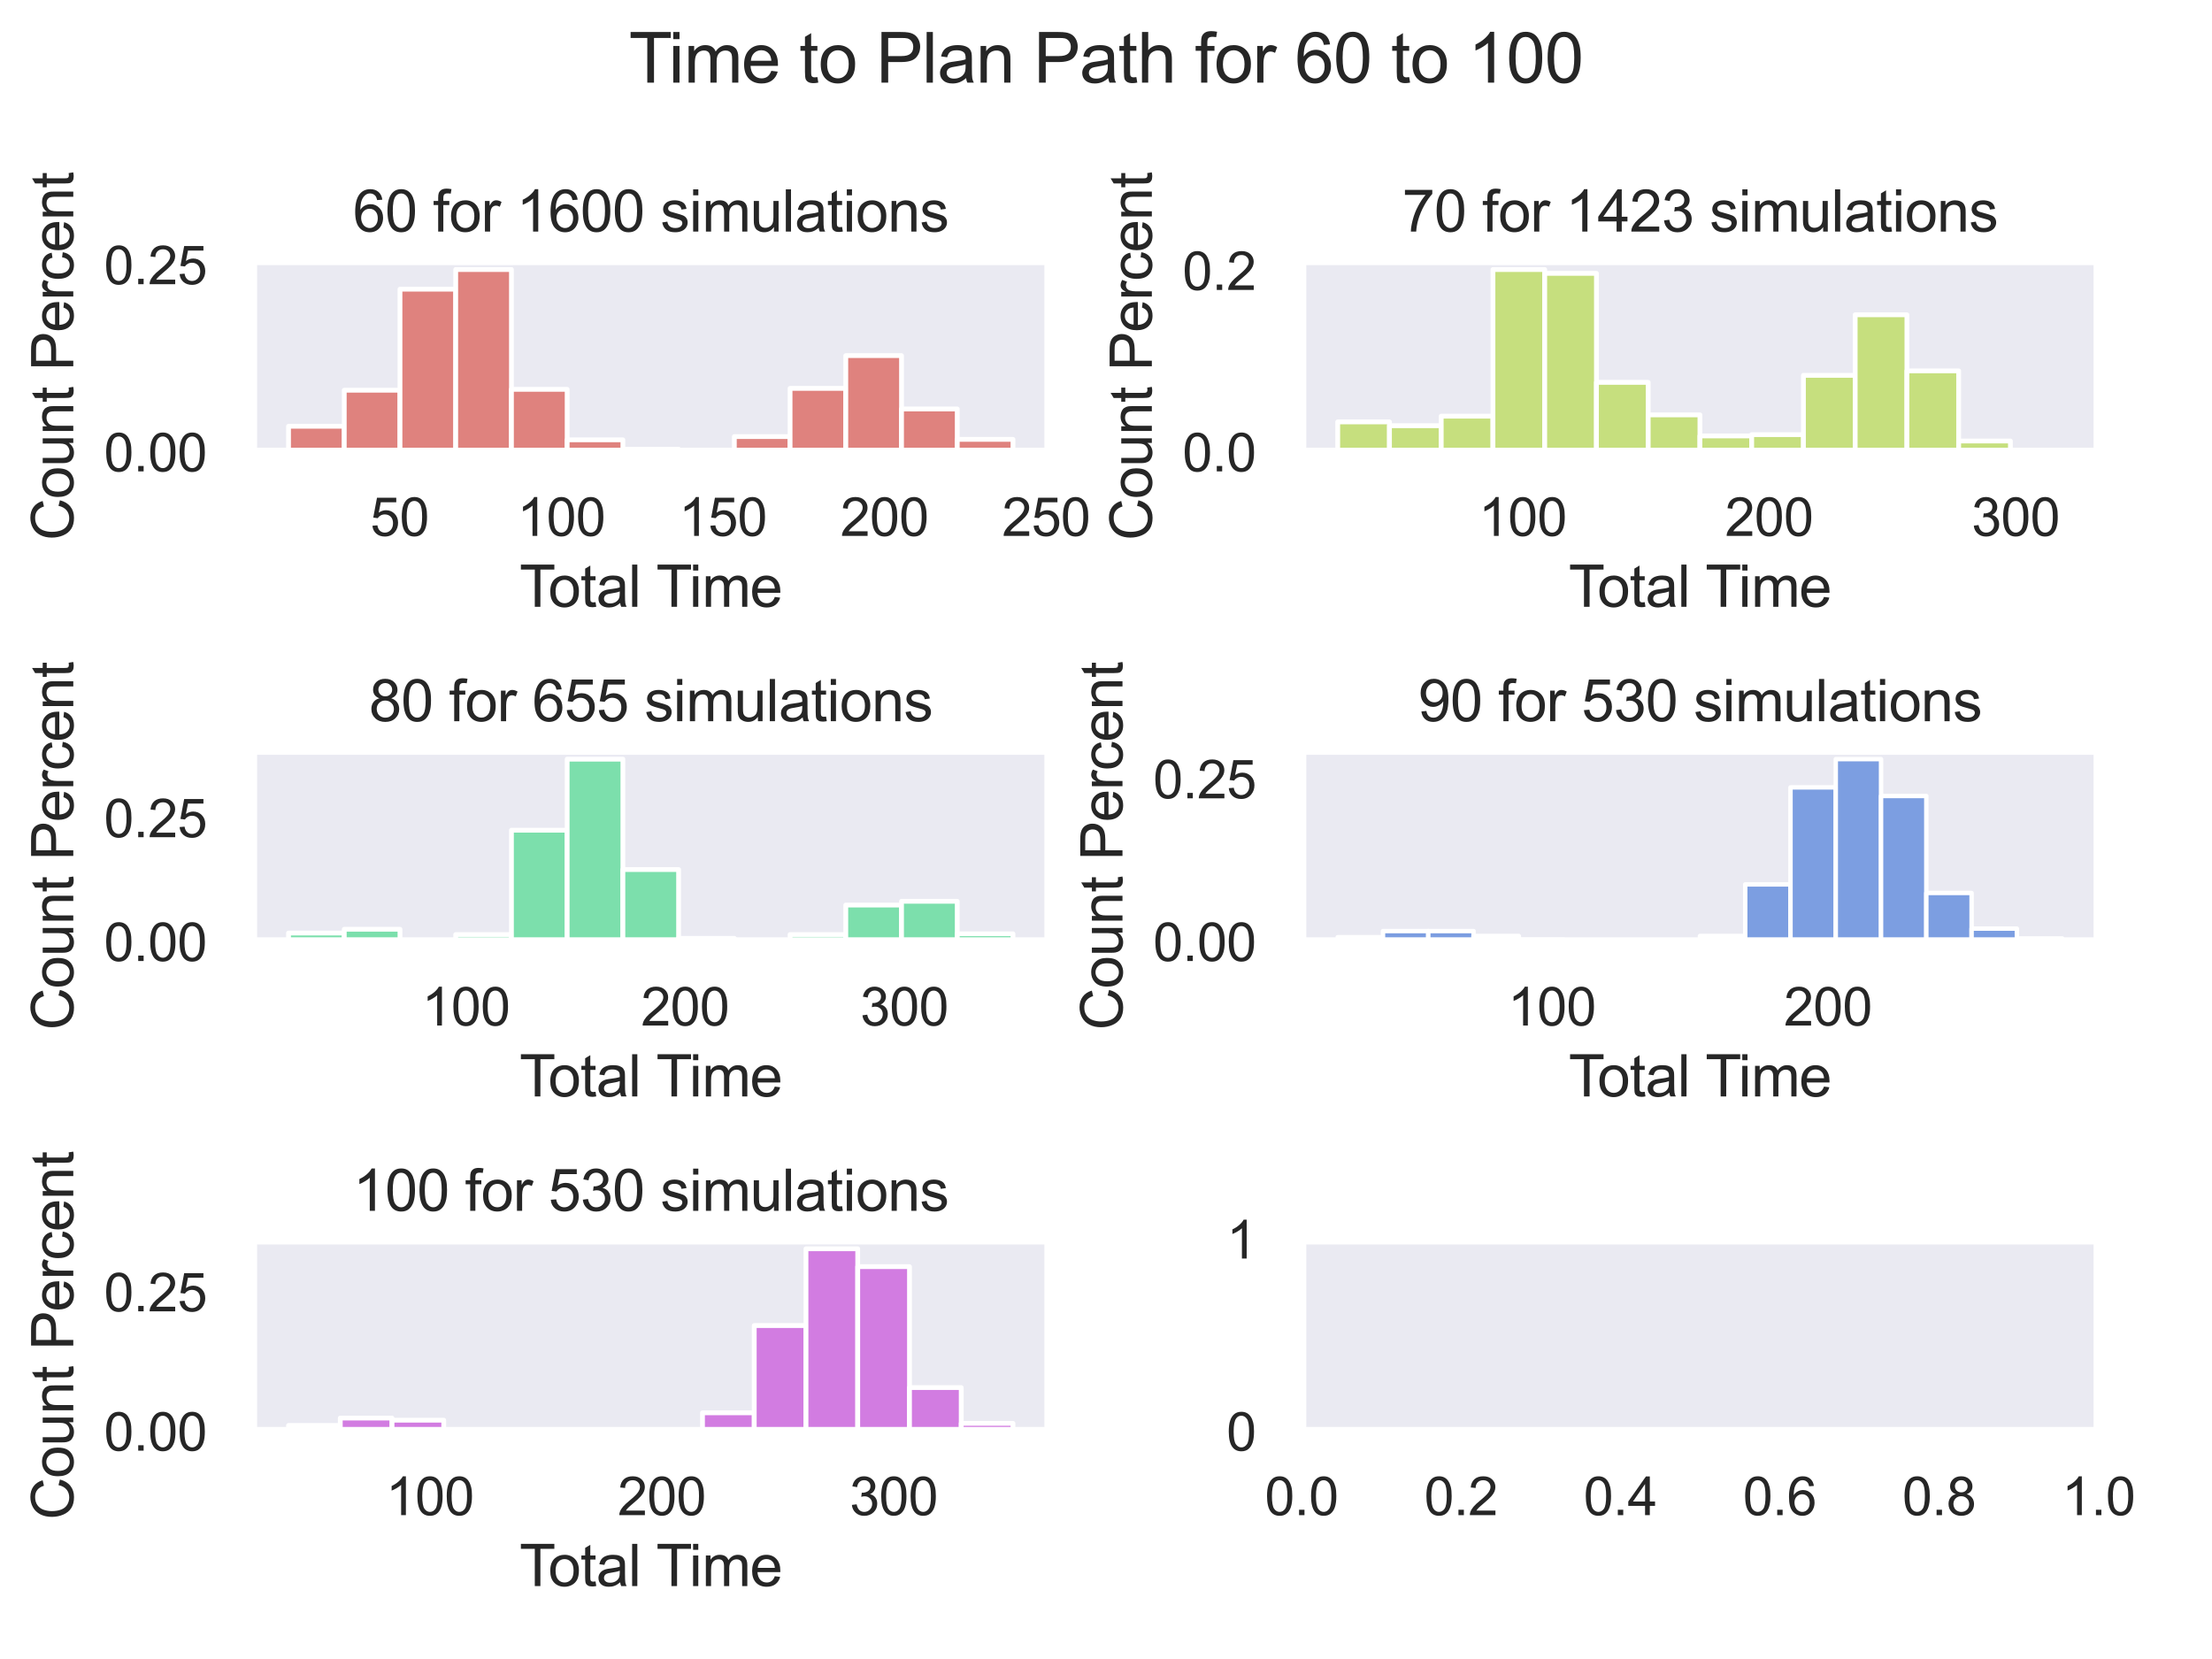 <?xml version="1.0" encoding="utf-8" standalone="no"?>
<!DOCTYPE svg PUBLIC "-//W3C//DTD SVG 1.1//EN"
  "http://www.w3.org/Graphics/SVG/1.1/DTD/svg11.dtd">
<svg xmlns:xlink="http://www.w3.org/1999/xlink" width="460.8pt" height="345.6pt" viewBox="0 0 460.8 345.6" xmlns="http://www.w3.org/2000/svg" version="1.1">
 <defs>
  <style type="text/css">*{stroke-linejoin: round; stroke-linecap: butt}</style>
 </defs>
 <g id="figure_1">
  <g id="patch_1">
   <path d="M 0 345.6 
L 460.8 345.6 
L 460.8 0 
L 0 0 
z
" style="fill: #ffffff"/>
  </g>
  <g id="axes_1">
   <g id="patch_2">
    <path d="M 52.56 94.26 
L 218.565 94.26 
L 218.565 54.24 
L 52.56 54.24 
z
" style="fill: #eaeaf2"/>
   </g>
   <g id="matplotlib.axis_1">
    <g id="xtick_1">
     <g id="text_1">
      <!-- 50 -->
      <g style="fill: #262626" transform="translate(77.113 111.634)scale(0.11 -0.11)">
       <defs>
        <path id="ArialMT-35" d="M 266 1200 
L 856 1250 
Q 922 819 1161 601 
Q 1400 384 1738 384 
Q 2144 384 2425 690 
Q 2706 997 2706 1503 
Q 2706 1984 2436 2262 
Q 2166 2541 1728 2541 
Q 1456 2541 1237 2417 
Q 1019 2294 894 2097 
L 366 2166 
L 809 4519 
L 3088 4519 
L 3088 3981 
L 1259 3981 
L 1013 2750 
Q 1425 3038 1878 3038 
Q 2478 3038 2890 2622 
Q 3303 2206 3303 1553 
Q 3303 931 2941 478 
Q 2500 -78 1738 -78 
Q 1113 -78 717 272 
Q 322 622 266 1200 
z
" transform="scale(0.016)"/>
        <path id="ArialMT-30" d="M 266 2259 
Q 266 3072 433 3567 
Q 600 4063 929 4331 
Q 1259 4600 1759 4600 
Q 2128 4600 2406 4451 
Q 2684 4303 2865 4023 
Q 3047 3744 3150 3342 
Q 3253 2941 3253 2259 
Q 3253 1453 3087 958 
Q 2922 463 2592 192 
Q 2263 -78 1759 -78 
Q 1097 -78 719 397 
Q 266 969 266 2259 
z
M 844 2259 
Q 844 1131 1108 757 
Q 1372 384 1759 384 
Q 2147 384 2411 759 
Q 2675 1134 2675 2259 
Q 2675 3391 2411 3762 
Q 2147 4134 1753 4134 
Q 1366 4134 1134 3806 
Q 844 3388 844 2259 
z
" transform="scale(0.016)"/>
       </defs>
       <use xlink:href="#ArialMT-35"/>
       <use xlink:href="#ArialMT-30" x="55.615"/>
      </g>
     </g>
    </g>
    <g id="xtick_2">
     <g id="text_2">
      <!-- 100 -->
      <g style="fill: #262626" transform="translate(107.725 111.634)scale(0.11 -0.11)">
       <defs>
        <path id="ArialMT-31" d="M 2384 0 
L 1822 0 
L 1822 3584 
Q 1619 3391 1289 3197 
Q 959 3003 697 2906 
L 697 3450 
Q 1169 3672 1522 3987 
Q 1875 4303 2022 4600 
L 2384 4600 
L 2384 0 
z
" transform="scale(0.016)"/>
       </defs>
       <use xlink:href="#ArialMT-31"/>
       <use xlink:href="#ArialMT-30" x="55.615"/>
       <use xlink:href="#ArialMT-30" x="111.23"/>
      </g>
     </g>
    </g>
    <g id="xtick_3">
     <g id="text_3">
      <!-- 150 -->
      <g style="fill: #262626" transform="translate(141.395 111.634)scale(0.11 -0.11)">
       <use xlink:href="#ArialMT-31"/>
       <use xlink:href="#ArialMT-35" x="55.615"/>
       <use xlink:href="#ArialMT-30" x="111.23"/>
      </g>
     </g>
    </g>
    <g id="xtick_4">
     <g id="text_4">
      <!-- 200 -->
      <g style="fill: #262626" transform="translate(175.065 111.634)scale(0.11 -0.11)">
       <defs>
        <path id="ArialMT-32" d="M 3222 541 
L 3222 0 
L 194 0 
Q 188 203 259 391 
Q 375 700 629 1000 
Q 884 1300 1366 1694 
Q 2113 2306 2375 2664 
Q 2638 3022 2638 3341 
Q 2638 3675 2398 3904 
Q 2159 4134 1775 4134 
Q 1369 4134 1125 3890 
Q 881 3647 878 3216 
L 300 3275 
Q 359 3922 746 4261 
Q 1134 4600 1788 4600 
Q 2447 4600 2831 4234 
Q 3216 3869 3216 3328 
Q 3216 3053 3103 2787 
Q 2991 2522 2730 2228 
Q 2469 1934 1863 1422 
Q 1356 997 1212 845 
Q 1069 694 975 541 
L 3222 541 
z
" transform="scale(0.016)"/>
       </defs>
       <use xlink:href="#ArialMT-32"/>
       <use xlink:href="#ArialMT-30" x="55.615"/>
       <use xlink:href="#ArialMT-30" x="111.23"/>
      </g>
     </g>
    </g>
    <g id="xtick_5">
     <g id="text_5">
      <!-- 250 -->
      <g style="fill: #262626" transform="translate(208.735 111.634)scale(0.11 -0.11)">
       <use xlink:href="#ArialMT-32"/>
       <use xlink:href="#ArialMT-35" x="55.615"/>
       <use xlink:href="#ArialMT-30" x="111.23"/>
      </g>
     </g>
    </g>
    <g id="text_6">
     <!-- Total Time -->
     <g style="fill: #262626" transform="translate(108.223 126.409)scale(0.12 -0.12)">
      <defs>
       <path id="ArialMT-54" d="M 1659 0 
L 1659 4041 
L 150 4041 
L 150 4581 
L 3781 4581 
L 3781 4041 
L 2266 4041 
L 2266 0 
L 1659 0 
z
" transform="scale(0.016)"/>
       <path id="ArialMT-6f" d="M 213 1659 
Q 213 2581 725 3025 
Q 1153 3394 1769 3394 
Q 2453 3394 2887 2945 
Q 3322 2497 3322 1706 
Q 3322 1066 3130 698 
Q 2938 331 2570 128 
Q 2203 -75 1769 -75 
Q 1072 -75 642 372 
Q 213 819 213 1659 
z
M 791 1659 
Q 791 1022 1069 705 
Q 1347 388 1769 388 
Q 2188 388 2466 706 
Q 2744 1025 2744 1678 
Q 2744 2294 2464 2611 
Q 2184 2928 1769 2928 
Q 1347 2928 1069 2612 
Q 791 2297 791 1659 
z
" transform="scale(0.016)"/>
       <path id="ArialMT-74" d="M 1650 503 
L 1731 6 
Q 1494 -44 1306 -44 
Q 1000 -44 831 53 
Q 663 150 594 308 
Q 525 466 525 972 
L 525 2881 
L 113 2881 
L 113 3319 
L 525 3319 
L 525 4141 
L 1084 4478 
L 1084 3319 
L 1650 3319 
L 1650 2881 
L 1084 2881 
L 1084 941 
Q 1084 700 1114 631 
Q 1144 563 1211 522 
Q 1278 481 1403 481 
Q 1497 481 1650 503 
z
" transform="scale(0.016)"/>
       <path id="ArialMT-61" d="M 2588 409 
Q 2275 144 1986 34 
Q 1697 -75 1366 -75 
Q 819 -75 525 192 
Q 231 459 231 875 
Q 231 1119 342 1320 
Q 453 1522 633 1644 
Q 813 1766 1038 1828 
Q 1203 1872 1538 1913 
Q 2219 1994 2541 2106 
Q 2544 2222 2544 2253 
Q 2544 2597 2384 2738 
Q 2169 2928 1744 2928 
Q 1347 2928 1158 2789 
Q 969 2650 878 2297 
L 328 2372 
Q 403 2725 575 2942 
Q 747 3159 1072 3276 
Q 1397 3394 1825 3394 
Q 2250 3394 2515 3294 
Q 2781 3194 2906 3042 
Q 3031 2891 3081 2659 
Q 3109 2516 3109 2141 
L 3109 1391 
Q 3109 606 3145 398 
Q 3181 191 3288 0 
L 2700 0 
Q 2613 175 2588 409 
z
M 2541 1666 
Q 2234 1541 1622 1453 
Q 1275 1403 1131 1340 
Q 988 1278 909 1158 
Q 831 1038 831 891 
Q 831 666 1001 516 
Q 1172 366 1500 366 
Q 1825 366 2078 508 
Q 2331 650 2450 897 
Q 2541 1088 2541 1459 
L 2541 1666 
z
" transform="scale(0.016)"/>
       <path id="ArialMT-6c" d="M 409 0 
L 409 4581 
L 972 4581 
L 972 0 
L 409 0 
z
" transform="scale(0.016)"/>
       <path id="ArialMT-20" transform="scale(0.016)"/>
       <path id="ArialMT-69" d="M 425 3934 
L 425 4581 
L 988 4581 
L 988 3934 
L 425 3934 
z
M 425 0 
L 425 3319 
L 988 3319 
L 988 0 
L 425 0 
z
" transform="scale(0.016)"/>
       <path id="ArialMT-6d" d="M 422 0 
L 422 3319 
L 925 3319 
L 925 2853 
Q 1081 3097 1340 3245 
Q 1600 3394 1931 3394 
Q 2300 3394 2536 3241 
Q 2772 3088 2869 2813 
Q 3263 3394 3894 3394 
Q 4388 3394 4653 3120 
Q 4919 2847 4919 2278 
L 4919 0 
L 4359 0 
L 4359 2091 
Q 4359 2428 4304 2576 
Q 4250 2725 4106 2815 
Q 3963 2906 3769 2906 
Q 3419 2906 3187 2673 
Q 2956 2441 2956 1928 
L 2956 0 
L 2394 0 
L 2394 2156 
Q 2394 2531 2256 2718 
Q 2119 2906 1806 2906 
Q 1569 2906 1367 2781 
Q 1166 2656 1075 2415 
Q 984 2175 984 1722 
L 984 0 
L 422 0 
z
" transform="scale(0.016)"/>
       <path id="ArialMT-65" d="M 2694 1069 
L 3275 997 
Q 3138 488 2766 206 
Q 2394 -75 1816 -75 
Q 1088 -75 661 373 
Q 234 822 234 1631 
Q 234 2469 665 2931 
Q 1097 3394 1784 3394 
Q 2450 3394 2872 2941 
Q 3294 2488 3294 1666 
Q 3294 1616 3291 1516 
L 816 1516 
Q 847 969 1125 678 
Q 1403 388 1819 388 
Q 2128 388 2347 550 
Q 2566 713 2694 1069 
z
M 847 1978 
L 2700 1978 
Q 2663 2397 2488 2606 
Q 2219 2931 1791 2931 
Q 1403 2931 1139 2672 
Q 875 2413 847 1978 
z
" transform="scale(0.016)"/>
      </defs>
      <use xlink:href="#ArialMT-54"/>
      <use xlink:href="#ArialMT-6f" x="49.959"/>
      <use xlink:href="#ArialMT-74" x="105.574"/>
      <use xlink:href="#ArialMT-61" x="133.357"/>
      <use xlink:href="#ArialMT-6c" x="188.973"/>
      <use xlink:href="#ArialMT-20" x="211.189"/>
      <use xlink:href="#ArialMT-54" x="237.223"/>
      <use xlink:href="#ArialMT-69" x="294.557"/>
      <use xlink:href="#ArialMT-6d" x="316.773"/>
      <use xlink:href="#ArialMT-65" x="400.074"/>
     </g>
    </g>
   </g>
   <g id="matplotlib.axis_2">
    <g id="ytick_1">
     <g id="text_7">
      <!-- 0.00 -->
      <g style="fill: #262626" transform="translate(21.653 98.197)scale(0.11 -0.11)">
       <defs>
        <path id="ArialMT-2e" d="M 581 0 
L 581 641 
L 1222 641 
L 1222 0 
L 581 0 
z
" transform="scale(0.016)"/>
       </defs>
       <use xlink:href="#ArialMT-30"/>
       <use xlink:href="#ArialMT-2e" x="55.615"/>
       <use xlink:href="#ArialMT-30" x="83.398"/>
       <use xlink:href="#ArialMT-30" x="139.014"/>
      </g>
     </g>
    </g>
    <g id="ytick_2">
     <g id="text_8">
      <!-- 0.25 -->
      <g style="fill: #262626" transform="translate(21.653 59.205)scale(0.11 -0.11)">
       <use xlink:href="#ArialMT-30"/>
       <use xlink:href="#ArialMT-2e" x="55.615"/>
       <use xlink:href="#ArialMT-32" x="83.398"/>
       <use xlink:href="#ArialMT-35" x="139.014"/>
      </g>
     </g>
    </g>
    <g id="text_9">
     <!-- Count Percent -->
     <g style="fill: #262626" transform="translate(15.268 112.603)rotate(-90)scale(0.12 -0.12)">
      <defs>
       <path id="ArialMT-43" d="M 3763 1606 
L 4369 1453 
Q 4178 706 3683 314 
Q 3188 -78 2472 -78 
Q 1731 -78 1267 223 
Q 803 525 561 1097 
Q 319 1669 319 2325 
Q 319 3041 592 3573 
Q 866 4106 1370 4382 
Q 1875 4659 2481 4659 
Q 3169 4659 3637 4309 
Q 4106 3959 4291 3325 
L 3694 3184 
Q 3534 3684 3231 3912 
Q 2928 4141 2469 4141 
Q 1941 4141 1586 3887 
Q 1231 3634 1087 3207 
Q 944 2781 944 2328 
Q 944 1744 1114 1308 
Q 1284 872 1643 656 
Q 2003 441 2422 441 
Q 2931 441 3284 734 
Q 3638 1028 3763 1606 
z
" transform="scale(0.016)"/>
       <path id="ArialMT-75" d="M 2597 0 
L 2597 488 
Q 2209 -75 1544 -75 
Q 1250 -75 995 37 
Q 741 150 617 320 
Q 494 491 444 738 
Q 409 903 409 1263 
L 409 3319 
L 972 3319 
L 972 1478 
Q 972 1038 1006 884 
Q 1059 663 1231 536 
Q 1403 409 1656 409 
Q 1909 409 2131 539 
Q 2353 669 2445 892 
Q 2538 1116 2538 1541 
L 2538 3319 
L 3100 3319 
L 3100 0 
L 2597 0 
z
" transform="scale(0.016)"/>
       <path id="ArialMT-6e" d="M 422 0 
L 422 3319 
L 928 3319 
L 928 2847 
Q 1294 3394 1984 3394 
Q 2284 3394 2536 3286 
Q 2788 3178 2913 3003 
Q 3038 2828 3088 2588 
Q 3119 2431 3119 2041 
L 3119 0 
L 2556 0 
L 2556 2019 
Q 2556 2363 2490 2533 
Q 2425 2703 2258 2804 
Q 2091 2906 1866 2906 
Q 1506 2906 1245 2678 
Q 984 2450 984 1813 
L 984 0 
L 422 0 
z
" transform="scale(0.016)"/>
       <path id="ArialMT-50" d="M 494 0 
L 494 4581 
L 2222 4581 
Q 2678 4581 2919 4538 
Q 3256 4481 3484 4323 
Q 3713 4166 3852 3881 
Q 3991 3597 3991 3256 
Q 3991 2672 3619 2267 
Q 3247 1863 2275 1863 
L 1100 1863 
L 1100 0 
L 494 0 
z
M 1100 2403 
L 2284 2403 
Q 2872 2403 3119 2622 
Q 3366 2841 3366 3238 
Q 3366 3525 3220 3729 
Q 3075 3934 2838 4000 
Q 2684 4041 2272 4041 
L 1100 4041 
L 1100 2403 
z
" transform="scale(0.016)"/>
       <path id="ArialMT-72" d="M 416 0 
L 416 3319 
L 922 3319 
L 922 2816 
Q 1116 3169 1280 3281 
Q 1444 3394 1641 3394 
Q 1925 3394 2219 3213 
L 2025 2691 
Q 1819 2813 1613 2813 
Q 1428 2813 1281 2702 
Q 1134 2591 1072 2394 
Q 978 2094 978 1738 
L 978 0 
L 416 0 
z
" transform="scale(0.016)"/>
       <path id="ArialMT-63" d="M 2588 1216 
L 3141 1144 
Q 3050 572 2676 248 
Q 2303 -75 1759 -75 
Q 1078 -75 664 370 
Q 250 816 250 1647 
Q 250 2184 428 2587 
Q 606 2991 970 3192 
Q 1334 3394 1763 3394 
Q 2303 3394 2647 3120 
Q 2991 2847 3088 2344 
L 2541 2259 
Q 2463 2594 2264 2762 
Q 2066 2931 1784 2931 
Q 1359 2931 1093 2626 
Q 828 2322 828 1663 
Q 828 994 1084 691 
Q 1341 388 1753 388 
Q 2084 388 2306 591 
Q 2528 794 2588 1216 
z
" transform="scale(0.016)"/>
      </defs>
      <use xlink:href="#ArialMT-43"/>
      <use xlink:href="#ArialMT-6f" x="72.217"/>
      <use xlink:href="#ArialMT-75" x="127.832"/>
      <use xlink:href="#ArialMT-6e" x="183.447"/>
      <use xlink:href="#ArialMT-74" x="239.062"/>
      <use xlink:href="#ArialMT-20" x="266.846"/>
      <use xlink:href="#ArialMT-50" x="294.629"/>
      <use xlink:href="#ArialMT-65" x="361.328"/>
      <use xlink:href="#ArialMT-72" x="416.943"/>
      <use xlink:href="#ArialMT-63" x="450.244"/>
      <use xlink:href="#ArialMT-65" x="500.244"/>
      <use xlink:href="#ArialMT-6e" x="555.859"/>
      <use xlink:href="#ArialMT-74" x="611.475"/>
     </g>
    </g>
   </g>
   <g id="patch_3">
    <path d="M 60.106 94.26 
L 71.714 94.26 
L 71.714 88.801 
L 60.106 88.801 
z
" clip-path="url(#p6ac1443342)" style="fill: #db5f57; fill-opacity: 0.75; stroke: #ffffff; stroke-linejoin: miter"/>
   </g>
   <g id="patch_4">
    <path d="M 71.714 94.26 
L 83.323 94.26 
L 83.323 81.295 
L 71.714 81.295 
z
" clip-path="url(#p6ac1443342)" style="fill: #db5f57; fill-opacity: 0.75; stroke: #ffffff; stroke-linejoin: miter"/>
   </g>
   <g id="patch_5">
    <path d="M 83.323 94.26 
L 94.932 94.26 
L 94.932 60.24 
L 83.323 60.24 
z
" clip-path="url(#p6ac1443342)" style="fill: #db5f57; fill-opacity: 0.75; stroke: #ffffff; stroke-linejoin: miter"/>
   </g>
   <g id="patch_6">
    <path d="M 94.932 94.26 
L 106.541 94.26 
L 106.541 56.146 
L 94.932 56.146 
z
" clip-path="url(#p6ac1443342)" style="fill: #db5f57; fill-opacity: 0.75; stroke: #ffffff; stroke-linejoin: miter"/>
   </g>
   <g id="patch_7">
    <path d="M 106.541 94.26 
L 118.149 94.26 
L 118.149 81.1 
L 106.541 81.1 
z
" clip-path="url(#p6ac1443342)" style="fill: #db5f57; fill-opacity: 0.75; stroke: #ffffff; stroke-linejoin: miter"/>
   </g>
   <g id="patch_8">
    <path d="M 118.149 94.26 
L 129.758 94.26 
L 129.758 91.628 
L 118.149 91.628 
z
" clip-path="url(#p6ac1443342)" style="fill: #db5f57; fill-opacity: 0.75; stroke: #ffffff; stroke-linejoin: miter"/>
   </g>
   <g id="patch_9">
    <path d="M 129.758 94.26 
L 141.367 94.26 
L 141.367 93.578 
L 129.758 93.578 
z
" clip-path="url(#p6ac1443342)" style="fill: #db5f57; fill-opacity: 0.75; stroke: #ffffff; stroke-linejoin: miter"/>
   </g>
   <g id="patch_10">
    <path d="M 141.367 94.26 
L 152.976 94.26 
L 152.976 93.968 
L 141.367 93.968 
z
" clip-path="url(#p6ac1443342)" style="fill: #db5f57; fill-opacity: 0.75; stroke: #ffffff; stroke-linejoin: miter"/>
   </g>
   <g id="patch_11">
    <path d="M 152.976 94.26 
L 164.584 94.26 
L 164.584 90.946 
L 152.976 90.946 
z
" clip-path="url(#p6ac1443342)" style="fill: #db5f57; fill-opacity: 0.75; stroke: #ffffff; stroke-linejoin: miter"/>
   </g>
   <g id="patch_12">
    <path d="M 164.584 94.26 
L 176.193 94.26 
L 176.193 80.905 
L 164.584 80.905 
z
" clip-path="url(#p6ac1443342)" style="fill: #db5f57; fill-opacity: 0.75; stroke: #ffffff; stroke-linejoin: miter"/>
   </g>
   <g id="patch_13">
    <path d="M 176.193 94.26 
L 187.802 94.26 
L 187.802 74.082 
L 176.193 74.082 
z
" clip-path="url(#p6ac1443342)" style="fill: #db5f57; fill-opacity: 0.75; stroke: #ffffff; stroke-linejoin: miter"/>
   </g>
   <g id="patch_14">
    <path d="M 187.802 94.26 
L 199.411 94.26 
L 199.411 85.194 
L 187.802 85.194 
z
" clip-path="url(#p6ac1443342)" style="fill: #db5f57; fill-opacity: 0.75; stroke: #ffffff; stroke-linejoin: miter"/>
   </g>
   <g id="patch_15">
    <path d="M 199.411 94.26 
L 211.019 94.26 
L 211.019 91.531 
L 199.411 91.531 
z
" clip-path="url(#p6ac1443342)" style="fill: #db5f57; fill-opacity: 0.75; stroke: #ffffff; stroke-linejoin: miter"/>
   </g>
   <g id="patch_16">
    <path d="M 52.56 94.26 
L 52.56 54.24 
" style="fill: none; stroke: #ffffff; stroke-width: 2; stroke-linejoin: miter; stroke-linecap: square"/>
   </g>
   <g id="patch_17">
    <path d="M 218.565 94.26 
L 218.565 54.24 
" style="fill: none; stroke: #ffffff; stroke-width: 2; stroke-linejoin: miter; stroke-linecap: square"/>
   </g>
   <g id="patch_18">
    <path d="M 52.56 94.26 
L 218.565 94.26 
" style="fill: none; stroke: #ffffff; stroke-width: 2; stroke-linejoin: miter; stroke-linecap: square"/>
   </g>
   <g id="patch_19">
    <path d="M 52.56 54.24 
L 218.565 54.24 
" style="fill: none; stroke: #ffffff; stroke-width: 2; stroke-linejoin: miter; stroke-linecap: square"/>
   </g>
   <g id="text_10">
    <!-- 60 for 1600 simulations -->
    <g style="fill: #262626" transform="translate(73.531 48.24)scale(0.12 -0.12)">
     <defs>
      <path id="ArialMT-36" d="M 3184 3459 
L 2625 3416 
Q 2550 3747 2413 3897 
Q 2184 4138 1850 4138 
Q 1581 4138 1378 3988 
Q 1113 3794 959 3422 
Q 806 3050 800 2363 
Q 1003 2672 1297 2822 
Q 1591 2972 1913 2972 
Q 2475 2972 2870 2558 
Q 3266 2144 3266 1488 
Q 3266 1056 3080 686 
Q 2894 316 2569 119 
Q 2244 -78 1831 -78 
Q 1128 -78 684 439 
Q 241 956 241 2144 
Q 241 3472 731 4075 
Q 1159 4600 1884 4600 
Q 2425 4600 2770 4297 
Q 3116 3994 3184 3459 
z
M 888 1484 
Q 888 1194 1011 928 
Q 1134 663 1356 523 
Q 1578 384 1822 384 
Q 2178 384 2434 671 
Q 2691 959 2691 1453 
Q 2691 1928 2437 2201 
Q 2184 2475 1800 2475 
Q 1419 2475 1153 2201 
Q 888 1928 888 1484 
z
" transform="scale(0.016)"/>
      <path id="ArialMT-66" d="M 556 0 
L 556 2881 
L 59 2881 
L 59 3319 
L 556 3319 
L 556 3672 
Q 556 4006 616 4169 
Q 697 4388 901 4523 
Q 1106 4659 1475 4659 
Q 1713 4659 2000 4603 
L 1916 4113 
Q 1741 4144 1584 4144 
Q 1328 4144 1222 4034 
Q 1116 3925 1116 3625 
L 1116 3319 
L 1763 3319 
L 1763 2881 
L 1116 2881 
L 1116 0 
L 556 0 
z
" transform="scale(0.016)"/>
      <path id="ArialMT-73" d="M 197 991 
L 753 1078 
Q 800 744 1014 566 
Q 1228 388 1613 388 
Q 2000 388 2187 545 
Q 2375 703 2375 916 
Q 2375 1106 2209 1216 
Q 2094 1291 1634 1406 
Q 1016 1563 777 1677 
Q 538 1791 414 1992 
Q 291 2194 291 2438 
Q 291 2659 392 2848 
Q 494 3038 669 3163 
Q 800 3259 1026 3326 
Q 1253 3394 1513 3394 
Q 1903 3394 2198 3281 
Q 2494 3169 2634 2976 
Q 2775 2784 2828 2463 
L 2278 2388 
Q 2241 2644 2061 2787 
Q 1881 2931 1553 2931 
Q 1166 2931 1000 2803 
Q 834 2675 834 2503 
Q 834 2394 903 2306 
Q 972 2216 1119 2156 
Q 1203 2125 1616 2013 
Q 2213 1853 2448 1751 
Q 2684 1650 2818 1456 
Q 2953 1263 2953 975 
Q 2953 694 2789 445 
Q 2625 197 2315 61 
Q 2006 -75 1616 -75 
Q 969 -75 630 194 
Q 291 463 197 991 
z
" transform="scale(0.016)"/>
     </defs>
     <use xlink:href="#ArialMT-36"/>
     <use xlink:href="#ArialMT-30" x="55.615"/>
     <use xlink:href="#ArialMT-20" x="111.23"/>
     <use xlink:href="#ArialMT-66" x="139.014"/>
     <use xlink:href="#ArialMT-6f" x="166.797"/>
     <use xlink:href="#ArialMT-72" x="222.412"/>
     <use xlink:href="#ArialMT-20" x="255.713"/>
     <use xlink:href="#ArialMT-31" x="283.496"/>
     <use xlink:href="#ArialMT-36" x="339.111"/>
     <use xlink:href="#ArialMT-30" x="394.727"/>
     <use xlink:href="#ArialMT-30" x="450.342"/>
     <use xlink:href="#ArialMT-20" x="505.957"/>
     <use xlink:href="#ArialMT-73" x="533.74"/>
     <use xlink:href="#ArialMT-69" x="583.74"/>
     <use xlink:href="#ArialMT-6d" x="605.957"/>
     <use xlink:href="#ArialMT-75" x="689.258"/>
     <use xlink:href="#ArialMT-6c" x="744.873"/>
     <use xlink:href="#ArialMT-61" x="767.09"/>
     <use xlink:href="#ArialMT-74" x="822.705"/>
     <use xlink:href="#ArialMT-69" x="850.488"/>
     <use xlink:href="#ArialMT-6f" x="872.705"/>
     <use xlink:href="#ArialMT-6e" x="928.32"/>
     <use xlink:href="#ArialMT-73" x="983.936"/>
    </g>
   </g>
  </g>
  <g id="axes_2">
   <g id="patch_20">
    <path d="M 271.125 94.26 
L 437.13 94.26 
L 437.13 54.24 
L 271.125 54.24 
z
" style="fill: #eaeaf2"/>
   </g>
   <g id="matplotlib.axis_3">
    <g id="xtick_6">
     <g id="text_11">
      <!-- 100 -->
      <g style="fill: #262626" transform="translate(308.004 111.634)scale(0.11 -0.11)">
       <use xlink:href="#ArialMT-31"/>
       <use xlink:href="#ArialMT-30" x="55.615"/>
       <use xlink:href="#ArialMT-30" x="111.23"/>
      </g>
     </g>
    </g>
    <g id="xtick_7">
     <g id="text_12">
      <!-- 200 -->
      <g style="fill: #262626" transform="translate(359.354 111.634)scale(0.11 -0.11)">
       <use xlink:href="#ArialMT-32"/>
       <use xlink:href="#ArialMT-30" x="55.615"/>
       <use xlink:href="#ArialMT-30" x="111.23"/>
      </g>
     </g>
    </g>
    <g id="xtick_8">
     <g id="text_13">
      <!-- 300 -->
      <g style="fill: #262626" transform="translate(410.705 111.634)scale(0.11 -0.11)">
       <defs>
        <path id="ArialMT-33" d="M 269 1209 
L 831 1284 
Q 928 806 1161 595 
Q 1394 384 1728 384 
Q 2125 384 2398 659 
Q 2672 934 2672 1341 
Q 2672 1728 2419 1979 
Q 2166 2231 1775 2231 
Q 1616 2231 1378 2169 
L 1441 2663 
Q 1497 2656 1531 2656 
Q 1891 2656 2178 2843 
Q 2466 3031 2466 3422 
Q 2466 3731 2256 3934 
Q 2047 4138 1716 4138 
Q 1388 4138 1169 3931 
Q 950 3725 888 3313 
L 325 3413 
Q 428 3978 793 4289 
Q 1159 4600 1703 4600 
Q 2078 4600 2393 4439 
Q 2709 4278 2876 4000 
Q 3044 3722 3044 3409 
Q 3044 3113 2884 2869 
Q 2725 2625 2413 2481 
Q 2819 2388 3044 2092 
Q 3269 1797 3269 1353 
Q 3269 753 2831 336 
Q 2394 -81 1725 -81 
Q 1122 -81 723 278 
Q 325 638 269 1209 
z
" transform="scale(0.016)"/>
       </defs>
       <use xlink:href="#ArialMT-33"/>
       <use xlink:href="#ArialMT-30" x="55.615"/>
       <use xlink:href="#ArialMT-30" x="111.23"/>
      </g>
     </g>
    </g>
    <g id="text_14">
     <!-- Total Time -->
     <g style="fill: #262626" transform="translate(326.788 126.409)scale(0.12 -0.12)">
      <use xlink:href="#ArialMT-54"/>
      <use xlink:href="#ArialMT-6f" x="49.959"/>
      <use xlink:href="#ArialMT-74" x="105.574"/>
      <use xlink:href="#ArialMT-61" x="133.357"/>
      <use xlink:href="#ArialMT-6c" x="188.973"/>
      <use xlink:href="#ArialMT-20" x="211.189"/>
      <use xlink:href="#ArialMT-54" x="237.223"/>
      <use xlink:href="#ArialMT-69" x="294.557"/>
      <use xlink:href="#ArialMT-6d" x="316.773"/>
      <use xlink:href="#ArialMT-65" x="400.074"/>
     </g>
    </g>
   </g>
   <g id="matplotlib.axis_4">
    <g id="ytick_3">
     <g id="text_15">
      <!-- 0.0 -->
      <g style="fill: #262626" transform="translate(246.335 98.197)scale(0.11 -0.11)">
       <use xlink:href="#ArialMT-30"/>
       <use xlink:href="#ArialMT-2e" x="55.615"/>
       <use xlink:href="#ArialMT-30" x="83.398"/>
      </g>
     </g>
    </g>
    <g id="ytick_4">
     <g id="text_16">
      <!-- 0.2 -->
      <g style="fill: #262626" transform="translate(246.335 60.401)scale(0.11 -0.11)">
       <use xlink:href="#ArialMT-30"/>
       <use xlink:href="#ArialMT-2e" x="55.615"/>
       <use xlink:href="#ArialMT-32" x="83.398"/>
      </g>
     </g>
    </g>
    <g id="text_17">
     <!-- Count Percent -->
     <g style="fill: #262626" transform="translate(239.95 112.603)rotate(-90)scale(0.12 -0.12)">
      <use xlink:href="#ArialMT-43"/>
      <use xlink:href="#ArialMT-6f" x="72.217"/>
      <use xlink:href="#ArialMT-75" x="127.832"/>
      <use xlink:href="#ArialMT-6e" x="183.447"/>
      <use xlink:href="#ArialMT-74" x="239.062"/>
      <use xlink:href="#ArialMT-20" x="266.846"/>
      <use xlink:href="#ArialMT-50" x="294.629"/>
      <use xlink:href="#ArialMT-65" x="361.328"/>
      <use xlink:href="#ArialMT-72" x="416.943"/>
      <use xlink:href="#ArialMT-63" x="450.244"/>
      <use xlink:href="#ArialMT-65" x="500.244"/>
      <use xlink:href="#ArialMT-6e" x="555.859"/>
      <use xlink:href="#ArialMT-74" x="611.475"/>
     </g>
    </g>
   </g>
   <g id="patch_21">
    <path d="M 278.671 94.26 
L 289.45 94.26 
L 289.45 87.885 
L 278.671 87.885 
z
" clip-path="url(#p538a0e0566)" style="fill: #b9db57; fill-opacity: 0.75; stroke: #ffffff; stroke-linejoin: miter"/>
   </g>
   <g id="patch_22">
    <path d="M 289.45 94.26 
L 300.23 94.26 
L 300.23 88.682 
L 289.45 88.682 
z
" clip-path="url(#p538a0e0566)" style="fill: #b9db57; fill-opacity: 0.75; stroke: #ffffff; stroke-linejoin: miter"/>
   </g>
   <g id="patch_23">
    <path d="M 300.23 94.26 
L 311.009 94.26 
L 311.009 86.69 
L 300.23 86.69 
z
" clip-path="url(#p538a0e0566)" style="fill: #b9db57; fill-opacity: 0.75; stroke: #ffffff; stroke-linejoin: miter"/>
   </g>
   <g id="patch_24">
    <path d="M 311.009 94.26 
L 321.789 94.26 
L 321.789 56.146 
L 311.009 56.146 
z
" clip-path="url(#p538a0e0566)" style="fill: #b9db57; fill-opacity: 0.75; stroke: #ffffff; stroke-linejoin: miter"/>
   </g>
   <g id="patch_25">
    <path d="M 321.789 94.26 
L 332.568 94.26 
L 332.568 56.943 
L 321.789 56.943 
z
" clip-path="url(#p538a0e0566)" style="fill: #b9db57; fill-opacity: 0.75; stroke: #ffffff; stroke-linejoin: miter"/>
   </g>
   <g id="patch_26">
    <path d="M 332.568 94.26 
L 343.348 94.26 
L 343.348 79.652 
L 332.568 79.652 
z
" clip-path="url(#p538a0e0566)" style="fill: #b9db57; fill-opacity: 0.75; stroke: #ffffff; stroke-linejoin: miter"/>
   </g>
   <g id="patch_27">
    <path d="M 343.348 94.26 
L 354.127 94.26 
L 354.127 86.425 
L 343.348 86.425 
z
" clip-path="url(#p538a0e0566)" style="fill: #b9db57; fill-opacity: 0.75; stroke: #ffffff; stroke-linejoin: miter"/>
   </g>
   <g id="patch_28">
    <path d="M 354.127 94.26 
L 364.907 94.26 
L 364.907 90.807 
L 354.127 90.807 
z
" clip-path="url(#p538a0e0566)" style="fill: #b9db57; fill-opacity: 0.75; stroke: #ffffff; stroke-linejoin: miter"/>
   </g>
   <g id="patch_29">
    <path d="M 364.907 94.26 
L 375.687 94.26 
L 375.687 90.542 
L 364.907 90.542 
z
" clip-path="url(#p538a0e0566)" style="fill: #b9db57; fill-opacity: 0.75; stroke: #ffffff; stroke-linejoin: miter"/>
   </g>
   <g id="patch_30">
    <path d="M 375.687 94.26 
L 386.466 94.26 
L 386.466 78.191 
L 375.687 78.191 
z
" clip-path="url(#p538a0e0566)" style="fill: #b9db57; fill-opacity: 0.75; stroke: #ffffff; stroke-linejoin: miter"/>
   </g>
   <g id="patch_31">
    <path d="M 386.466 94.26 
L 397.246 94.26 
L 397.246 65.575 
L 386.466 65.575 
z
" clip-path="url(#p538a0e0566)" style="fill: #b9db57; fill-opacity: 0.75; stroke: #ffffff; stroke-linejoin: miter"/>
   </g>
   <g id="patch_32">
    <path d="M 397.246 94.26 
L 408.025 94.26 
L 408.025 77.261 
L 397.246 77.261 
z
" clip-path="url(#p538a0e0566)" style="fill: #b9db57; fill-opacity: 0.75; stroke: #ffffff; stroke-linejoin: miter"/>
   </g>
   <g id="patch_33">
    <path d="M 408.025 94.26 
L 418.805 94.26 
L 418.805 91.87 
L 408.025 91.87 
z
" clip-path="url(#p538a0e0566)" style="fill: #b9db57; fill-opacity: 0.75; stroke: #ffffff; stroke-linejoin: miter"/>
   </g>
   <g id="patch_34">
    <path d="M 418.805 94.26 
L 429.584 94.26 
L 429.584 93.994 
L 418.805 93.994 
z
" clip-path="url(#p538a0e0566)" style="fill: #b9db57; fill-opacity: 0.75; stroke: #ffffff; stroke-linejoin: miter"/>
   </g>
   <g id="patch_35">
    <path d="M 271.125 94.26 
L 271.125 54.24 
" style="fill: none; stroke: #ffffff; stroke-width: 2; stroke-linejoin: miter; stroke-linecap: square"/>
   </g>
   <g id="patch_36">
    <path d="M 437.13 94.26 
L 437.13 54.24 
" style="fill: none; stroke: #ffffff; stroke-width: 2; stroke-linejoin: miter; stroke-linecap: square"/>
   </g>
   <g id="patch_37">
    <path d="M 271.125 94.26 
L 437.13 94.26 
" style="fill: none; stroke: #ffffff; stroke-width: 2; stroke-linejoin: miter; stroke-linecap: square"/>
   </g>
   <g id="patch_38">
    <path d="M 271.125 54.24 
L 437.13 54.24 
" style="fill: none; stroke: #ffffff; stroke-width: 2; stroke-linejoin: miter; stroke-linecap: square"/>
   </g>
   <g id="text_18">
    <!-- 70 for 1423 simulations -->
    <g style="fill: #262626" transform="translate(292.096 48.24)scale(0.12 -0.12)">
     <defs>
      <path id="ArialMT-37" d="M 303 3981 
L 303 4522 
L 3269 4522 
L 3269 4084 
Q 2831 3619 2401 2847 
Q 1972 2075 1738 1259 
Q 1569 684 1522 0 
L 944 0 
Q 953 541 1156 1306 
Q 1359 2072 1739 2783 
Q 2119 3494 2547 3981 
L 303 3981 
z
" transform="scale(0.016)"/>
      <path id="ArialMT-34" d="M 2069 0 
L 2069 1097 
L 81 1097 
L 81 1613 
L 2172 4581 
L 2631 4581 
L 2631 1613 
L 3250 1613 
L 3250 1097 
L 2631 1097 
L 2631 0 
L 2069 0 
z
M 2069 1613 
L 2069 3678 
L 634 1613 
L 2069 1613 
z
" transform="scale(0.016)"/>
     </defs>
     <use xlink:href="#ArialMT-37"/>
     <use xlink:href="#ArialMT-30" x="55.615"/>
     <use xlink:href="#ArialMT-20" x="111.23"/>
     <use xlink:href="#ArialMT-66" x="139.014"/>
     <use xlink:href="#ArialMT-6f" x="166.797"/>
     <use xlink:href="#ArialMT-72" x="222.412"/>
     <use xlink:href="#ArialMT-20" x="255.713"/>
     <use xlink:href="#ArialMT-31" x="283.496"/>
     <use xlink:href="#ArialMT-34" x="339.111"/>
     <use xlink:href="#ArialMT-32" x="394.727"/>
     <use xlink:href="#ArialMT-33" x="450.342"/>
     <use xlink:href="#ArialMT-20" x="505.957"/>
     <use xlink:href="#ArialMT-73" x="533.74"/>
     <use xlink:href="#ArialMT-69" x="583.74"/>
     <use xlink:href="#ArialMT-6d" x="605.957"/>
     <use xlink:href="#ArialMT-75" x="689.258"/>
     <use xlink:href="#ArialMT-6c" x="744.873"/>
     <use xlink:href="#ArialMT-61" x="767.09"/>
     <use xlink:href="#ArialMT-74" x="822.705"/>
     <use xlink:href="#ArialMT-69" x="850.488"/>
     <use xlink:href="#ArialMT-6f" x="872.705"/>
     <use xlink:href="#ArialMT-6e" x="928.32"/>
     <use xlink:href="#ArialMT-73" x="983.936"/>
    </g>
   </g>
  </g>
  <g id="axes_3">
   <g id="patch_39">
    <path d="M 52.56 196.26 
L 218.565 196.26 
L 218.565 156.24 
L 52.56 156.24 
z
" style="fill: #eaeaf2"/>
   </g>
   <g id="matplotlib.axis_5">
    <g id="xtick_9">
     <g id="text_19">
      <!-- 100 -->
      <g style="fill: #262626" transform="translate(87.865 213.634)scale(0.11 -0.11)">
       <use xlink:href="#ArialMT-31"/>
       <use xlink:href="#ArialMT-30" x="55.615"/>
       <use xlink:href="#ArialMT-30" x="111.23"/>
      </g>
     </g>
    </g>
    <g id="xtick_10">
     <g id="text_20">
      <!-- 200 -->
      <g style="fill: #262626" transform="translate(133.53 213.634)scale(0.11 -0.11)">
       <use xlink:href="#ArialMT-32"/>
       <use xlink:href="#ArialMT-30" x="55.615"/>
       <use xlink:href="#ArialMT-30" x="111.23"/>
      </g>
     </g>
    </g>
    <g id="xtick_11">
     <g id="text_21">
      <!-- 300 -->
      <g style="fill: #262626" transform="translate(179.195 213.634)scale(0.11 -0.11)">
       <use xlink:href="#ArialMT-33"/>
       <use xlink:href="#ArialMT-30" x="55.615"/>
       <use xlink:href="#ArialMT-30" x="111.23"/>
      </g>
     </g>
    </g>
    <g id="text_22">
     <!-- Total Time -->
     <g style="fill: #262626" transform="translate(108.223 228.409)scale(0.12 -0.12)">
      <use xlink:href="#ArialMT-54"/>
      <use xlink:href="#ArialMT-6f" x="49.959"/>
      <use xlink:href="#ArialMT-74" x="105.574"/>
      <use xlink:href="#ArialMT-61" x="133.357"/>
      <use xlink:href="#ArialMT-6c" x="188.973"/>
      <use xlink:href="#ArialMT-20" x="211.189"/>
      <use xlink:href="#ArialMT-54" x="237.223"/>
      <use xlink:href="#ArialMT-69" x="294.557"/>
      <use xlink:href="#ArialMT-6d" x="316.773"/>
      <use xlink:href="#ArialMT-65" x="400.074"/>
     </g>
    </g>
   </g>
   <g id="matplotlib.axis_6">
    <g id="ytick_5">
     <g id="text_23">
      <!-- 0.00 -->
      <g style="fill: #262626" transform="translate(21.653 200.197)scale(0.11 -0.11)">
       <use xlink:href="#ArialMT-30"/>
       <use xlink:href="#ArialMT-2e" x="55.615"/>
       <use xlink:href="#ArialMT-30" x="83.398"/>
       <use xlink:href="#ArialMT-30" x="139.014"/>
      </g>
     </g>
    </g>
    <g id="ytick_6">
     <g id="text_24">
      <!-- 0.25 -->
      <g style="fill: #262626" transform="translate(21.653 174.407)scale(0.11 -0.11)">
       <use xlink:href="#ArialMT-30"/>
       <use xlink:href="#ArialMT-2e" x="55.615"/>
       <use xlink:href="#ArialMT-32" x="83.398"/>
       <use xlink:href="#ArialMT-35" x="139.014"/>
      </g>
     </g>
    </g>
    <g id="text_25">
     <!-- Count Percent -->
     <g style="fill: #262626" transform="translate(15.268 214.603)rotate(-90)scale(0.12 -0.12)">
      <use xlink:href="#ArialMT-43"/>
      <use xlink:href="#ArialMT-6f" x="72.217"/>
      <use xlink:href="#ArialMT-75" x="127.832"/>
      <use xlink:href="#ArialMT-6e" x="183.447"/>
      <use xlink:href="#ArialMT-74" x="239.062"/>
      <use xlink:href="#ArialMT-20" x="266.846"/>
      <use xlink:href="#ArialMT-50" x="294.629"/>
      <use xlink:href="#ArialMT-65" x="361.328"/>
      <use xlink:href="#ArialMT-72" x="416.943"/>
      <use xlink:href="#ArialMT-63" x="450.244"/>
      <use xlink:href="#ArialMT-65" x="500.244"/>
      <use xlink:href="#ArialMT-6e" x="555.859"/>
      <use xlink:href="#ArialMT-74" x="611.475"/>
     </g>
    </g>
   </g>
   <g id="patch_40">
    <path d="M 60.106 196.26 
L 71.714 196.26 
L 71.714 194.37 
L 60.106 194.37 
z
" clip-path="url(#pd6e69bd862)" style="fill: #57db94; fill-opacity: 0.75; stroke: #ffffff; stroke-linejoin: miter"/>
   </g>
   <g id="patch_41">
    <path d="M 71.714 196.26 
L 83.323 196.26 
L 83.323 193.583 
L 71.714 193.583 
z
" clip-path="url(#pd6e69bd862)" style="fill: #57db94; fill-opacity: 0.75; stroke: #ffffff; stroke-linejoin: miter"/>
   </g>
   <g id="patch_42">
    <path d="M 83.323 196.26 
L 94.932 196.26 
L 94.932 196.103 
L 83.323 196.103 
z
" clip-path="url(#pd6e69bd862)" style="fill: #57db94; fill-opacity: 0.75; stroke: #ffffff; stroke-linejoin: miter"/>
   </g>
   <g id="patch_43">
    <path d="M 94.932 196.26 
L 106.541 196.26 
L 106.541 194.685 
L 94.932 194.685 
z
" clip-path="url(#pd6e69bd862)" style="fill: #57db94; fill-opacity: 0.75; stroke: #ffffff; stroke-linejoin: miter"/>
   </g>
   <g id="patch_44">
    <path d="M 106.541 196.26 
L 118.149 196.26 
L 118.149 172.95 
L 106.541 172.95 
z
" clip-path="url(#pd6e69bd862)" style="fill: #57db94; fill-opacity: 0.75; stroke: #ffffff; stroke-linejoin: miter"/>
   </g>
   <g id="patch_45">
    <path d="M 118.149 196.26 
L 129.758 196.26 
L 129.758 158.146 
L 118.149 158.146 
z
" clip-path="url(#pd6e69bd862)" style="fill: #57db94; fill-opacity: 0.75; stroke: #ffffff; stroke-linejoin: miter"/>
   </g>
   <g id="patch_46">
    <path d="M 129.758 196.26 
L 141.367 196.26 
L 141.367 181.14 
L 129.758 181.14 
z
" clip-path="url(#pd6e69bd862)" style="fill: #57db94; fill-opacity: 0.75; stroke: #ffffff; stroke-linejoin: miter"/>
   </g>
   <g id="patch_47">
    <path d="M 141.367 196.26 
L 152.976 196.26 
L 152.976 195.473 
L 141.367 195.473 
z
" clip-path="url(#pd6e69bd862)" style="fill: #57db94; fill-opacity: 0.75; stroke: #ffffff; stroke-linejoin: miter"/>
   </g>
   <g id="patch_48">
    <path d="M 152.976 196.26 
L 164.584 196.26 
L 164.584 196.26 
L 152.976 196.26 
z
" clip-path="url(#pd6e69bd862)" style="fill: #57db94; fill-opacity: 0.75; stroke: #ffffff; stroke-linejoin: miter"/>
   </g>
   <g id="patch_49">
    <path d="M 164.584 196.26 
L 176.193 196.26 
L 176.193 194.685 
L 164.584 194.685 
z
" clip-path="url(#pd6e69bd862)" style="fill: #57db94; fill-opacity: 0.75; stroke: #ffffff; stroke-linejoin: miter"/>
   </g>
   <g id="patch_50">
    <path d="M 176.193 196.26 
L 187.802 196.26 
L 187.802 188.543 
L 176.193 188.543 
z
" clip-path="url(#pd6e69bd862)" style="fill: #57db94; fill-opacity: 0.75; stroke: #ffffff; stroke-linejoin: miter"/>
   </g>
   <g id="patch_51">
    <path d="M 187.802 196.26 
L 199.411 196.26 
L 199.411 187.755 
L 187.802 187.755 
z
" clip-path="url(#pd6e69bd862)" style="fill: #57db94; fill-opacity: 0.75; stroke: #ffffff; stroke-linejoin: miter"/>
   </g>
   <g id="patch_52">
    <path d="M 199.411 196.26 
L 211.019 196.26 
L 211.019 194.528 
L 199.411 194.528 
z
" clip-path="url(#pd6e69bd862)" style="fill: #57db94; fill-opacity: 0.75; stroke: #ffffff; stroke-linejoin: miter"/>
   </g>
   <g id="patch_53">
    <path d="M 52.56 196.26 
L 52.56 156.24 
" style="fill: none; stroke: #ffffff; stroke-width: 2; stroke-linejoin: miter; stroke-linecap: square"/>
   </g>
   <g id="patch_54">
    <path d="M 218.565 196.26 
L 218.565 156.24 
" style="fill: none; stroke: #ffffff; stroke-width: 2; stroke-linejoin: miter; stroke-linecap: square"/>
   </g>
   <g id="patch_55">
    <path d="M 52.56 196.26 
L 218.565 196.26 
" style="fill: none; stroke: #ffffff; stroke-width: 2; stroke-linejoin: miter; stroke-linecap: square"/>
   </g>
   <g id="patch_56">
    <path d="M 52.56 156.24 
L 218.565 156.24 
" style="fill: none; stroke: #ffffff; stroke-width: 2; stroke-linejoin: miter; stroke-linecap: square"/>
   </g>
   <g id="text_26">
    <!-- 80 for 655 simulations -->
    <g style="fill: #262626" transform="translate(76.868 150.24)scale(0.12 -0.12)">
     <defs>
      <path id="ArialMT-38" d="M 1131 2484 
Q 781 2613 612 2850 
Q 444 3088 444 3419 
Q 444 3919 803 4259 
Q 1163 4600 1759 4600 
Q 2359 4600 2725 4251 
Q 3091 3903 3091 3403 
Q 3091 3084 2923 2848 
Q 2756 2613 2416 2484 
Q 2838 2347 3058 2040 
Q 3278 1734 3278 1309 
Q 3278 722 2862 322 
Q 2447 -78 1769 -78 
Q 1091 -78 675 323 
Q 259 725 259 1325 
Q 259 1772 486 2073 
Q 713 2375 1131 2484 
z
M 1019 3438 
Q 1019 3113 1228 2906 
Q 1438 2700 1772 2700 
Q 2097 2700 2305 2904 
Q 2513 3109 2513 3406 
Q 2513 3716 2298 3927 
Q 2084 4138 1766 4138 
Q 1444 4138 1231 3931 
Q 1019 3725 1019 3438 
z
M 838 1322 
Q 838 1081 952 856 
Q 1066 631 1291 507 
Q 1516 384 1775 384 
Q 2178 384 2440 643 
Q 2703 903 2703 1303 
Q 2703 1709 2433 1975 
Q 2163 2241 1756 2241 
Q 1359 2241 1098 1978 
Q 838 1716 838 1322 
z
" transform="scale(0.016)"/>
     </defs>
     <use xlink:href="#ArialMT-38"/>
     <use xlink:href="#ArialMT-30" x="55.615"/>
     <use xlink:href="#ArialMT-20" x="111.23"/>
     <use xlink:href="#ArialMT-66" x="139.014"/>
     <use xlink:href="#ArialMT-6f" x="166.797"/>
     <use xlink:href="#ArialMT-72" x="222.412"/>
     <use xlink:href="#ArialMT-20" x="255.713"/>
     <use xlink:href="#ArialMT-36" x="283.496"/>
     <use xlink:href="#ArialMT-35" x="339.111"/>
     <use xlink:href="#ArialMT-35" x="394.727"/>
     <use xlink:href="#ArialMT-20" x="450.342"/>
     <use xlink:href="#ArialMT-73" x="478.125"/>
     <use xlink:href="#ArialMT-69" x="528.125"/>
     <use xlink:href="#ArialMT-6d" x="550.342"/>
     <use xlink:href="#ArialMT-75" x="633.643"/>
     <use xlink:href="#ArialMT-6c" x="689.258"/>
     <use xlink:href="#ArialMT-61" x="711.475"/>
     <use xlink:href="#ArialMT-74" x="767.09"/>
     <use xlink:href="#ArialMT-69" x="794.873"/>
     <use xlink:href="#ArialMT-6f" x="817.09"/>
     <use xlink:href="#ArialMT-6e" x="872.705"/>
     <use xlink:href="#ArialMT-73" x="928.32"/>
    </g>
   </g>
  </g>
  <g id="axes_4">
   <g id="patch_57">
    <path d="M 271.125 196.26 
L 437.13 196.26 
L 437.13 156.24 
L 271.125 156.24 
z
" style="fill: #eaeaf2"/>
   </g>
   <g id="matplotlib.axis_7">
    <g id="xtick_12">
     <g id="text_27">
      <!-- 100 -->
      <g style="fill: #262626" transform="translate(314.085 213.634)scale(0.11 -0.11)">
       <use xlink:href="#ArialMT-31"/>
       <use xlink:href="#ArialMT-30" x="55.615"/>
       <use xlink:href="#ArialMT-30" x="111.23"/>
      </g>
     </g>
    </g>
    <g id="xtick_13">
     <g id="text_28">
      <!-- 200 -->
      <g style="fill: #262626" transform="translate(371.607 213.634)scale(0.11 -0.11)">
       <use xlink:href="#ArialMT-32"/>
       <use xlink:href="#ArialMT-30" x="55.615"/>
       <use xlink:href="#ArialMT-30" x="111.23"/>
      </g>
     </g>
    </g>
    <g id="text_29">
     <!-- Total Time -->
     <g style="fill: #262626" transform="translate(326.788 228.409)scale(0.12 -0.12)">
      <use xlink:href="#ArialMT-54"/>
      <use xlink:href="#ArialMT-6f" x="49.959"/>
      <use xlink:href="#ArialMT-74" x="105.574"/>
      <use xlink:href="#ArialMT-61" x="133.357"/>
      <use xlink:href="#ArialMT-6c" x="188.973"/>
      <use xlink:href="#ArialMT-20" x="211.189"/>
      <use xlink:href="#ArialMT-54" x="237.223"/>
      <use xlink:href="#ArialMT-69" x="294.557"/>
      <use xlink:href="#ArialMT-6d" x="316.773"/>
      <use xlink:href="#ArialMT-65" x="400.074"/>
     </g>
    </g>
   </g>
   <g id="matplotlib.axis_8">
    <g id="ytick_7">
     <g id="text_30">
      <!-- 0.00 -->
      <g style="fill: #262626" transform="translate(240.218 200.197)scale(0.11 -0.11)">
       <use xlink:href="#ArialMT-30"/>
       <use xlink:href="#ArialMT-2e" x="55.615"/>
       <use xlink:href="#ArialMT-30" x="83.398"/>
       <use xlink:href="#ArialMT-30" x="139.014"/>
      </g>
     </g>
    </g>
    <g id="ytick_8">
     <g id="text_31">
      <!-- 0.25 -->
      <g style="fill: #262626" transform="translate(240.218 166.303)scale(0.11 -0.11)">
       <use xlink:href="#ArialMT-30"/>
       <use xlink:href="#ArialMT-2e" x="55.615"/>
       <use xlink:href="#ArialMT-32" x="83.398"/>
       <use xlink:href="#ArialMT-35" x="139.014"/>
      </g>
     </g>
    </g>
    <g id="text_32">
     <!-- Count Percent -->
     <g style="fill: #262626" transform="translate(233.833 214.603)rotate(-90)scale(0.12 -0.12)">
      <use xlink:href="#ArialMT-43"/>
      <use xlink:href="#ArialMT-6f" x="72.217"/>
      <use xlink:href="#ArialMT-75" x="127.832"/>
      <use xlink:href="#ArialMT-6e" x="183.447"/>
      <use xlink:href="#ArialMT-74" x="239.062"/>
      <use xlink:href="#ArialMT-20" x="266.846"/>
      <use xlink:href="#ArialMT-50" x="294.629"/>
      <use xlink:href="#ArialMT-65" x="361.328"/>
      <use xlink:href="#ArialMT-72" x="416.943"/>
      <use xlink:href="#ArialMT-63" x="450.244"/>
      <use xlink:href="#ArialMT-65" x="500.244"/>
      <use xlink:href="#ArialMT-6e" x="555.859"/>
      <use xlink:href="#ArialMT-74" x="611.475"/>
     </g>
    </g>
   </g>
   <g id="patch_58">
    <path d="M 278.671 196.26 
L 288.103 196.26 
L 288.103 195.237 
L 278.671 195.237 
z
" clip-path="url(#pd9f680e56a)" style="fill: #5784db; fill-opacity: 0.75; stroke: #ffffff; stroke-width: 0.922; stroke-linejoin: miter"/>
   </g>
   <g id="patch_59">
    <path d="M 288.103 196.26 
L 297.535 196.26 
L 297.535 193.958 
L 288.103 193.958 
z
" clip-path="url(#pd9f680e56a)" style="fill: #5784db; fill-opacity: 0.75; stroke: #ffffff; stroke-width: 0.922; stroke-linejoin: miter"/>
   </g>
   <g id="patch_60">
    <path d="M 297.535 196.26 
L 306.967 196.26 
L 306.967 193.958 
L 297.535 193.958 
z
" clip-path="url(#pd9f680e56a)" style="fill: #5784db; fill-opacity: 0.75; stroke: #ffffff; stroke-width: 0.922; stroke-linejoin: miter"/>
   </g>
   <g id="patch_61">
    <path d="M 306.967 196.26 
L 316.399 196.26 
L 316.399 194.981 
L 306.967 194.981 
z
" clip-path="url(#pd9f680e56a)" style="fill: #5784db; fill-opacity: 0.75; stroke: #ffffff; stroke-width: 0.922; stroke-linejoin: miter"/>
   </g>
   <g id="patch_62">
    <path d="M 316.399 196.26 
L 325.831 196.26 
L 325.831 195.748 
L 316.399 195.748 
z
" clip-path="url(#pd9f680e56a)" style="fill: #5784db; fill-opacity: 0.75; stroke: #ffffff; stroke-width: 0.922; stroke-linejoin: miter"/>
   </g>
   <g id="patch_63">
    <path d="M 325.831 196.26 
L 335.263 196.26 
L 335.263 196.004 
L 325.831 196.004 
z
" clip-path="url(#pd9f680e56a)" style="fill: #5784db; fill-opacity: 0.75; stroke: #ffffff; stroke-width: 0.922; stroke-linejoin: miter"/>
   </g>
   <g id="patch_64">
    <path d="M 335.263 196.26 
L 344.695 196.26 
L 344.695 196.26 
L 335.263 196.26 
z
" clip-path="url(#pd9f680e56a)" style="fill: #5784db; fill-opacity: 0.75; stroke: #ffffff; stroke-width: 0.922; stroke-linejoin: miter"/>
   </g>
   <g id="patch_65">
    <path d="M 344.695 196.26 
L 354.127 196.26 
L 354.127 196.26 
L 344.695 196.26 
z
" clip-path="url(#pd9f680e56a)" style="fill: #5784db; fill-opacity: 0.75; stroke: #ffffff; stroke-width: 0.922; stroke-linejoin: miter"/>
   </g>
   <g id="patch_66">
    <path d="M 354.127 196.26 
L 363.56 196.26 
L 363.56 194.981 
L 354.127 194.981 
z
" clip-path="url(#pd9f680e56a)" style="fill: #5784db; fill-opacity: 0.75; stroke: #ffffff; stroke-width: 0.922; stroke-linejoin: miter"/>
   </g>
   <g id="patch_67">
    <path d="M 363.56 196.26 
L 372.992 196.26 
L 372.992 184.237 
L 363.56 184.237 
z
" clip-path="url(#pd9f680e56a)" style="fill: #5784db; fill-opacity: 0.75; stroke: #ffffff; stroke-width: 0.922; stroke-linejoin: miter"/>
   </g>
   <g id="patch_68">
    <path d="M 372.992 196.26 
L 382.424 196.26 
L 382.424 164.029 
L 372.992 164.029 
z
" clip-path="url(#pd9f680e56a)" style="fill: #5784db; fill-opacity: 0.75; stroke: #ffffff; stroke-width: 0.922; stroke-linejoin: miter"/>
   </g>
   <g id="patch_69">
    <path d="M 382.424 196.26 
L 391.856 196.26 
L 391.856 158.146 
L 382.424 158.146 
z
" clip-path="url(#pd9f680e56a)" style="fill: #5784db; fill-opacity: 0.75; stroke: #ffffff; stroke-width: 0.922; stroke-linejoin: miter"/>
   </g>
   <g id="patch_70">
    <path d="M 391.856 196.26 
L 401.288 196.26 
L 401.288 165.82 
L 391.856 165.82 
z
" clip-path="url(#pd9f680e56a)" style="fill: #5784db; fill-opacity: 0.75; stroke: #ffffff; stroke-width: 0.922; stroke-linejoin: miter"/>
   </g>
   <g id="patch_71">
    <path d="M 401.288 196.26 
L 410.72 196.26 
L 410.72 186.028 
L 401.288 186.028 
z
" clip-path="url(#pd9f680e56a)" style="fill: #5784db; fill-opacity: 0.75; stroke: #ffffff; stroke-width: 0.922; stroke-linejoin: miter"/>
   </g>
   <g id="patch_72">
    <path d="M 410.72 196.26 
L 420.152 196.26 
L 420.152 193.446 
L 410.72 193.446 
z
" clip-path="url(#pd9f680e56a)" style="fill: #5784db; fill-opacity: 0.75; stroke: #ffffff; stroke-width: 0.922; stroke-linejoin: miter"/>
   </g>
   <g id="patch_73">
    <path d="M 420.152 196.26 
L 429.584 196.26 
L 429.584 195.493 
L 420.152 195.493 
z
" clip-path="url(#pd9f680e56a)" style="fill: #5784db; fill-opacity: 0.75; stroke: #ffffff; stroke-width: 0.922; stroke-linejoin: miter"/>
   </g>
   <g id="patch_74">
    <path d="M 271.125 196.26 
L 271.125 156.24 
" style="fill: none; stroke: #ffffff; stroke-width: 2; stroke-linejoin: miter; stroke-linecap: square"/>
   </g>
   <g id="patch_75">
    <path d="M 437.13 196.26 
L 437.13 156.24 
" style="fill: none; stroke: #ffffff; stroke-width: 2; stroke-linejoin: miter; stroke-linecap: square"/>
   </g>
   <g id="patch_76">
    <path d="M 271.125 196.26 
L 437.13 196.26 
" style="fill: none; stroke: #ffffff; stroke-width: 2; stroke-linejoin: miter; stroke-linecap: square"/>
   </g>
   <g id="patch_77">
    <path d="M 271.125 156.24 
L 437.13 156.24 
" style="fill: none; stroke: #ffffff; stroke-width: 2; stroke-linejoin: miter; stroke-linecap: square"/>
   </g>
   <g id="text_33">
    <!-- 90 for 530 simulations -->
    <g style="fill: #262626" transform="translate(295.433 150.24)scale(0.12 -0.12)">
     <defs>
      <path id="ArialMT-39" d="M 350 1059 
L 891 1109 
Q 959 728 1153 556 
Q 1347 384 1650 384 
Q 1909 384 2104 503 
Q 2300 622 2425 820 
Q 2550 1019 2634 1356 
Q 2719 1694 2719 2044 
Q 2719 2081 2716 2156 
Q 2547 1888 2255 1720 
Q 1963 1553 1622 1553 
Q 1053 1553 659 1965 
Q 266 2378 266 3053 
Q 266 3750 677 4175 
Q 1088 4600 1706 4600 
Q 2153 4600 2523 4359 
Q 2894 4119 3086 3673 
Q 3278 3228 3278 2384 
Q 3278 1506 3087 986 
Q 2897 466 2520 194 
Q 2144 -78 1638 -78 
Q 1100 -78 759 220 
Q 419 519 350 1059 
z
M 2653 3081 
Q 2653 3566 2395 3850 
Q 2138 4134 1775 4134 
Q 1400 4134 1122 3828 
Q 844 3522 844 3034 
Q 844 2597 1108 2323 
Q 1372 2050 1759 2050 
Q 2150 2050 2401 2323 
Q 2653 2597 2653 3081 
z
" transform="scale(0.016)"/>
     </defs>
     <use xlink:href="#ArialMT-39"/>
     <use xlink:href="#ArialMT-30" x="55.615"/>
     <use xlink:href="#ArialMT-20" x="111.23"/>
     <use xlink:href="#ArialMT-66" x="139.014"/>
     <use xlink:href="#ArialMT-6f" x="166.797"/>
     <use xlink:href="#ArialMT-72" x="222.412"/>
     <use xlink:href="#ArialMT-20" x="255.713"/>
     <use xlink:href="#ArialMT-35" x="283.496"/>
     <use xlink:href="#ArialMT-33" x="339.111"/>
     <use xlink:href="#ArialMT-30" x="394.727"/>
     <use xlink:href="#ArialMT-20" x="450.342"/>
     <use xlink:href="#ArialMT-73" x="478.125"/>
     <use xlink:href="#ArialMT-69" x="528.125"/>
     <use xlink:href="#ArialMT-6d" x="550.342"/>
     <use xlink:href="#ArialMT-75" x="633.643"/>
     <use xlink:href="#ArialMT-6c" x="689.258"/>
     <use xlink:href="#ArialMT-61" x="711.475"/>
     <use xlink:href="#ArialMT-74" x="767.09"/>
     <use xlink:href="#ArialMT-69" x="794.873"/>
     <use xlink:href="#ArialMT-6f" x="817.09"/>
     <use xlink:href="#ArialMT-6e" x="872.705"/>
     <use xlink:href="#ArialMT-73" x="928.32"/>
    </g>
   </g>
  </g>
  <g id="axes_5">
   <g id="patch_78">
    <path d="M 52.56 298.26 
L 218.565 298.26 
L 218.565 258.24 
L 52.56 258.24 
z
" style="fill: #eaeaf2"/>
   </g>
   <g id="matplotlib.axis_9">
    <g id="xtick_14">
     <g id="text_34">
      <!-- 100 -->
      <g style="fill: #262626" transform="translate(80.358 315.634)scale(0.11 -0.11)">
       <use xlink:href="#ArialMT-31"/>
       <use xlink:href="#ArialMT-30" x="55.615"/>
       <use xlink:href="#ArialMT-30" x="111.23"/>
      </g>
     </g>
    </g>
    <g id="xtick_15">
     <g id="text_35">
      <!-- 200 -->
      <g style="fill: #262626" transform="translate(128.674 315.634)scale(0.11 -0.11)">
       <use xlink:href="#ArialMT-32"/>
       <use xlink:href="#ArialMT-30" x="55.615"/>
       <use xlink:href="#ArialMT-30" x="111.23"/>
      </g>
     </g>
    </g>
    <g id="xtick_16">
     <g id="text_36">
      <!-- 300 -->
      <g style="fill: #262626" transform="translate(176.99 315.634)scale(0.11 -0.11)">
       <use xlink:href="#ArialMT-33"/>
       <use xlink:href="#ArialMT-30" x="55.615"/>
       <use xlink:href="#ArialMT-30" x="111.23"/>
      </g>
     </g>
    </g>
    <g id="text_37">
     <!-- Total Time -->
     <g style="fill: #262626" transform="translate(108.223 330.409)scale(0.12 -0.12)">
      <use xlink:href="#ArialMT-54"/>
      <use xlink:href="#ArialMT-6f" x="49.959"/>
      <use xlink:href="#ArialMT-74" x="105.574"/>
      <use xlink:href="#ArialMT-61" x="133.357"/>
      <use xlink:href="#ArialMT-6c" x="188.973"/>
      <use xlink:href="#ArialMT-20" x="211.189"/>
      <use xlink:href="#ArialMT-54" x="237.223"/>
      <use xlink:href="#ArialMT-69" x="294.557"/>
      <use xlink:href="#ArialMT-6d" x="316.773"/>
      <use xlink:href="#ArialMT-65" x="400.074"/>
     </g>
    </g>
   </g>
   <g id="matplotlib.axis_10">
    <g id="ytick_9">
     <g id="text_38">
      <!-- 0.00 -->
      <g style="fill: #262626" transform="translate(21.653 302.197)scale(0.11 -0.11)">
       <use xlink:href="#ArialMT-30"/>
       <use xlink:href="#ArialMT-2e" x="55.615"/>
       <use xlink:href="#ArialMT-30" x="83.398"/>
       <use xlink:href="#ArialMT-30" x="139.014"/>
      </g>
     </g>
    </g>
    <g id="ytick_10">
     <g id="text_39">
      <!-- 0.25 -->
      <g style="fill: #262626" transform="translate(21.653 273.173)scale(0.11 -0.11)">
       <use xlink:href="#ArialMT-30"/>
       <use xlink:href="#ArialMT-2e" x="55.615"/>
       <use xlink:href="#ArialMT-32" x="83.398"/>
       <use xlink:href="#ArialMT-35" x="139.014"/>
      </g>
     </g>
    </g>
    <g id="text_40">
     <!-- Count Percent -->
     <g style="fill: #262626" transform="translate(15.268 316.603)rotate(-90)scale(0.12 -0.12)">
      <use xlink:href="#ArialMT-43"/>
      <use xlink:href="#ArialMT-6f" x="72.217"/>
      <use xlink:href="#ArialMT-75" x="127.832"/>
      <use xlink:href="#ArialMT-6e" x="183.447"/>
      <use xlink:href="#ArialMT-74" x="239.062"/>
      <use xlink:href="#ArialMT-20" x="266.846"/>
      <use xlink:href="#ArialMT-50" x="294.629"/>
      <use xlink:href="#ArialMT-65" x="361.328"/>
      <use xlink:href="#ArialMT-72" x="416.943"/>
      <use xlink:href="#ArialMT-63" x="450.244"/>
      <use xlink:href="#ArialMT-65" x="500.244"/>
      <use xlink:href="#ArialMT-6e" x="555.859"/>
      <use xlink:href="#ArialMT-74" x="611.475"/>
     </g>
    </g>
   </g>
   <g id="patch_79">
    <path d="M 60.106 298.26 
L 70.885 298.26 
L 70.885 296.946 
L 60.106 296.946 
z
" clip-path="url(#p5dafcde133)" style="fill: #c957db; fill-opacity: 0.75; stroke: #ffffff; stroke-linejoin: miter"/>
   </g>
   <g id="patch_80">
    <path d="M 70.885 298.26 
L 81.665 298.26 
L 81.665 295.412 
L 70.885 295.412 
z
" clip-path="url(#p5dafcde133)" style="fill: #c957db; fill-opacity: 0.75; stroke: #ffffff; stroke-linejoin: miter"/>
   </g>
   <g id="patch_81">
    <path d="M 81.665 298.26 
L 92.444 298.26 
L 92.444 295.85 
L 81.665 295.85 
z
" clip-path="url(#p5dafcde133)" style="fill: #c957db; fill-opacity: 0.75; stroke: #ffffff; stroke-linejoin: miter"/>
   </g>
   <g id="patch_82">
    <path d="M 92.444 298.26 
L 103.224 298.26 
L 103.224 298.26 
L 92.444 298.26 
z
" clip-path="url(#p5dafcde133)" style="fill: #c957db; fill-opacity: 0.75; stroke: #ffffff; stroke-linejoin: miter"/>
   </g>
   <g id="patch_83">
    <path d="M 103.224 298.26 
L 114.003 298.26 
L 114.003 298.26 
L 103.224 298.26 
z
" clip-path="url(#p5dafcde133)" style="fill: #c957db; fill-opacity: 0.75; stroke: #ffffff; stroke-linejoin: miter"/>
   </g>
   <g id="patch_84">
    <path d="M 114.003 298.26 
L 124.783 298.26 
L 124.783 298.26 
L 114.003 298.26 
z
" clip-path="url(#p5dafcde133)" style="fill: #c957db; fill-opacity: 0.75; stroke: #ffffff; stroke-linejoin: miter"/>
   </g>
   <g id="patch_85">
    <path d="M 124.783 298.26 
L 135.562 298.26 
L 135.562 298.26 
L 124.783 298.26 
z
" clip-path="url(#p5dafcde133)" style="fill: #c957db; fill-opacity: 0.75; stroke: #ffffff; stroke-linejoin: miter"/>
   </g>
   <g id="patch_86">
    <path d="M 135.562 298.26 
L 146.342 298.26 
L 146.342 298.26 
L 135.562 298.26 
z
" clip-path="url(#p5dafcde133)" style="fill: #c957db; fill-opacity: 0.75; stroke: #ffffff; stroke-linejoin: miter"/>
   </g>
   <g id="patch_87">
    <path d="M 146.342 298.26 
L 157.122 298.26 
L 157.122 294.317 
L 146.342 294.317 
z
" clip-path="url(#p5dafcde133)" style="fill: #c957db; fill-opacity: 0.75; stroke: #ffffff; stroke-linejoin: miter"/>
   </g>
   <g id="patch_88">
    <path d="M 157.122 298.26 
L 167.901 298.26 
L 167.901 276.136 
L 157.122 276.136 
z
" clip-path="url(#p5dafcde133)" style="fill: #c957db; fill-opacity: 0.75; stroke: #ffffff; stroke-linejoin: miter"/>
   </g>
   <g id="patch_89">
    <path d="M 167.901 298.26 
L 178.681 298.26 
L 178.681 260.146 
L 167.901 260.146 
z
" clip-path="url(#p5dafcde133)" style="fill: #c957db; fill-opacity: 0.75; stroke: #ffffff; stroke-linejoin: miter"/>
   </g>
   <g id="patch_90">
    <path d="M 178.681 298.26 
L 189.46 298.26 
L 189.46 263.87 
L 178.681 263.87 
z
" clip-path="url(#p5dafcde133)" style="fill: #c957db; fill-opacity: 0.75; stroke: #ffffff; stroke-linejoin: miter"/>
   </g>
   <g id="patch_91">
    <path d="M 189.46 298.26 
L 200.24 298.26 
L 200.24 289.06 
L 189.46 289.06 
z
" clip-path="url(#p5dafcde133)" style="fill: #c957db; fill-opacity: 0.75; stroke: #ffffff; stroke-linejoin: miter"/>
   </g>
   <g id="patch_92">
    <path d="M 200.24 298.26 
L 211.019 298.26 
L 211.019 296.508 
L 200.24 296.508 
z
" clip-path="url(#p5dafcde133)" style="fill: #c957db; fill-opacity: 0.75; stroke: #ffffff; stroke-linejoin: miter"/>
   </g>
   <g id="patch_93">
    <path d="M 52.56 298.26 
L 52.56 258.24 
" style="fill: none; stroke: #ffffff; stroke-width: 2; stroke-linejoin: miter; stroke-linecap: square"/>
   </g>
   <g id="patch_94">
    <path d="M 218.565 298.26 
L 218.565 258.24 
" style="fill: none; stroke: #ffffff; stroke-width: 2; stroke-linejoin: miter; stroke-linecap: square"/>
   </g>
   <g id="patch_95">
    <path d="M 52.56 298.26 
L 218.565 298.26 
" style="fill: none; stroke: #ffffff; stroke-width: 2; stroke-linejoin: miter; stroke-linecap: square"/>
   </g>
   <g id="patch_96">
    <path d="M 52.56 258.24 
L 218.565 258.24 
" style="fill: none; stroke: #ffffff; stroke-width: 2; stroke-linejoin: miter; stroke-linecap: square"/>
   </g>
   <g id="text_41">
    <!-- 100 for 530 simulations -->
    <g style="fill: #262626" transform="translate(73.531 252.24)scale(0.12 -0.12)">
     <use xlink:href="#ArialMT-31"/>
     <use xlink:href="#ArialMT-30" x="55.615"/>
     <use xlink:href="#ArialMT-30" x="111.23"/>
     <use xlink:href="#ArialMT-20" x="166.846"/>
     <use xlink:href="#ArialMT-66" x="194.629"/>
     <use xlink:href="#ArialMT-6f" x="222.412"/>
     <use xlink:href="#ArialMT-72" x="278.027"/>
     <use xlink:href="#ArialMT-20" x="311.328"/>
     <use xlink:href="#ArialMT-35" x="339.111"/>
     <use xlink:href="#ArialMT-33" x="394.727"/>
     <use xlink:href="#ArialMT-30" x="450.342"/>
     <use xlink:href="#ArialMT-20" x="505.957"/>
     <use xlink:href="#ArialMT-73" x="533.74"/>
     <use xlink:href="#ArialMT-69" x="583.74"/>
     <use xlink:href="#ArialMT-6d" x="605.957"/>
     <use xlink:href="#ArialMT-75" x="689.258"/>
     <use xlink:href="#ArialMT-6c" x="744.873"/>
     <use xlink:href="#ArialMT-61" x="767.09"/>
     <use xlink:href="#ArialMT-74" x="822.705"/>
     <use xlink:href="#ArialMT-69" x="850.488"/>
     <use xlink:href="#ArialMT-6f" x="872.705"/>
     <use xlink:href="#ArialMT-6e" x="928.32"/>
     <use xlink:href="#ArialMT-73" x="983.936"/>
    </g>
   </g>
  </g>
  <g id="axes_6">
   <g id="patch_97">
    <path d="M 271.125 298.26 
L 437.13 298.26 
L 437.13 258.24 
L 271.125 258.24 
z
" style="fill: #eaeaf2"/>
   </g>
   <g id="matplotlib.axis_11">
    <g id="xtick_17">
     <g id="text_42">
      <!-- 0.0 -->
      <g style="fill: #262626" transform="translate(263.48 315.634)scale(0.11 -0.11)">
       <use xlink:href="#ArialMT-30"/>
       <use xlink:href="#ArialMT-2e" x="55.615"/>
       <use xlink:href="#ArialMT-30" x="83.398"/>
      </g>
     </g>
    </g>
    <g id="xtick_18">
     <g id="text_43">
      <!-- 0.2 -->
      <g style="fill: #262626" transform="translate(296.681 315.634)scale(0.11 -0.11)">
       <use xlink:href="#ArialMT-30"/>
       <use xlink:href="#ArialMT-2e" x="55.615"/>
       <use xlink:href="#ArialMT-32" x="83.398"/>
      </g>
     </g>
    </g>
    <g id="xtick_19">
     <g id="text_44">
      <!-- 0.4 -->
      <g style="fill: #262626" transform="translate(329.882 315.634)scale(0.11 -0.11)">
       <use xlink:href="#ArialMT-30"/>
       <use xlink:href="#ArialMT-2e" x="55.615"/>
       <use xlink:href="#ArialMT-34" x="83.398"/>
      </g>
     </g>
    </g>
    <g id="xtick_20">
     <g id="text_45">
      <!-- 0.6 -->
      <g style="fill: #262626" transform="translate(363.083 315.634)scale(0.11 -0.11)">
       <use xlink:href="#ArialMT-30"/>
       <use xlink:href="#ArialMT-2e" x="55.615"/>
       <use xlink:href="#ArialMT-36" x="83.398"/>
      </g>
     </g>
    </g>
    <g id="xtick_21">
     <g id="text_46">
      <!-- 0.8 -->
      <g style="fill: #262626" transform="translate(396.284 315.634)scale(0.11 -0.11)">
       <use xlink:href="#ArialMT-30"/>
       <use xlink:href="#ArialMT-2e" x="55.615"/>
       <use xlink:href="#ArialMT-38" x="83.398"/>
      </g>
     </g>
    </g>
    <g id="xtick_22">
     <g id="text_47">
      <!-- 1.0 -->
      <g style="fill: #262626" transform="translate(429.485 315.634)scale(0.11 -0.11)">
       <use xlink:href="#ArialMT-31"/>
       <use xlink:href="#ArialMT-2e" x="55.615"/>
       <use xlink:href="#ArialMT-30" x="83.398"/>
      </g>
     </g>
    </g>
   </g>
   <g id="matplotlib.axis_12">
    <g id="ytick_11">
     <g id="text_48">
      <!-- 0 -->
      <g style="fill: #262626" transform="translate(255.508 302.197)scale(0.11 -0.11)">
       <use xlink:href="#ArialMT-30"/>
      </g>
     </g>
    </g>
    <g id="ytick_12">
     <g id="text_49">
      <!-- 1 -->
      <g style="fill: #262626" transform="translate(255.508 262.177)scale(0.11 -0.11)">
       <use xlink:href="#ArialMT-31"/>
      </g>
     </g>
    </g>
   </g>
   <g id="patch_98">
    <path d="M 271.125 298.26 
L 271.125 258.24 
" style="fill: none; stroke: #ffffff; stroke-width: 2; stroke-linejoin: miter; stroke-linecap: square"/>
   </g>
   <g id="patch_99">
    <path d="M 437.13 298.26 
L 437.13 258.24 
" style="fill: none; stroke: #ffffff; stroke-width: 2; stroke-linejoin: miter; stroke-linecap: square"/>
   </g>
   <g id="patch_100">
    <path d="M 271.125 298.26 
L 437.13 298.26 
" style="fill: none; stroke: #ffffff; stroke-width: 2; stroke-linejoin: miter; stroke-linecap: square"/>
   </g>
   <g id="patch_101">
    <path d="M 271.125 258.24 
L 437.13 258.24 
" style="fill: none; stroke: #ffffff; stroke-width: 2; stroke-linejoin: miter; stroke-linecap: square"/>
   </g>
  </g>
  <g id="text_50">
   <!-- Time to Plan Path for 60 to 100 -->
   <g style="fill: #262626" transform="translate(131.02 17.219)scale(0.144 -0.144)">
    <defs>
     <path id="ArialMT-68" d="M 422 0 
L 422 4581 
L 984 4581 
L 984 2938 
Q 1378 3394 1978 3394 
Q 2347 3394 2619 3248 
Q 2891 3103 3008 2847 
Q 3125 2591 3125 2103 
L 3125 0 
L 2563 0 
L 2563 2103 
Q 2563 2525 2380 2717 
Q 2197 2909 1863 2909 
Q 1613 2909 1392 2779 
Q 1172 2650 1078 2428 
Q 984 2206 984 1816 
L 984 0 
L 422 0 
z
" transform="scale(0.016)"/>
    </defs>
    <use xlink:href="#ArialMT-54"/>
    <use xlink:href="#ArialMT-69" x="57.334"/>
    <use xlink:href="#ArialMT-6d" x="79.551"/>
    <use xlink:href="#ArialMT-65" x="162.852"/>
    <use xlink:href="#ArialMT-20" x="218.467"/>
    <use xlink:href="#ArialMT-74" x="246.25"/>
    <use xlink:href="#ArialMT-6f" x="274.033"/>
    <use xlink:href="#ArialMT-20" x="329.648"/>
    <use xlink:href="#ArialMT-50" x="357.432"/>
    <use xlink:href="#ArialMT-6c" x="424.131"/>
    <use xlink:href="#ArialMT-61" x="446.348"/>
    <use xlink:href="#ArialMT-6e" x="501.963"/>
    <use xlink:href="#ArialMT-20" x="557.578"/>
    <use xlink:href="#ArialMT-50" x="585.361"/>
    <use xlink:href="#ArialMT-61" x="652.061"/>
    <use xlink:href="#ArialMT-74" x="707.676"/>
    <use xlink:href="#ArialMT-68" x="735.459"/>
    <use xlink:href="#ArialMT-20" x="791.074"/>
    <use xlink:href="#ArialMT-66" x="818.857"/>
    <use xlink:href="#ArialMT-6f" x="846.641"/>
    <use xlink:href="#ArialMT-72" x="902.256"/>
    <use xlink:href="#ArialMT-20" x="935.557"/>
    <use xlink:href="#ArialMT-36" x="963.34"/>
    <use xlink:href="#ArialMT-30" x="1018.955"/>
    <use xlink:href="#ArialMT-20" x="1074.57"/>
    <use xlink:href="#ArialMT-74" x="1102.354"/>
    <use xlink:href="#ArialMT-6f" x="1130.137"/>
    <use xlink:href="#ArialMT-20" x="1185.752"/>
    <use xlink:href="#ArialMT-31" x="1213.535"/>
    <use xlink:href="#ArialMT-30" x="1269.15"/>
    <use xlink:href="#ArialMT-30" x="1324.766"/>
   </g>
  </g>
 </g>
 <defs>
  <clipPath id="p6ac1443342">
   <rect x="52.56" y="54.24" width="166.005" height="40.02"/>
  </clipPath>
  <clipPath id="p538a0e0566">
   <rect x="271.125" y="54.24" width="166.005" height="40.02"/>
  </clipPath>
  <clipPath id="pd6e69bd862">
   <rect x="52.56" y="156.24" width="166.005" height="40.02"/>
  </clipPath>
  <clipPath id="pd9f680e56a">
   <rect x="271.125" y="156.24" width="166.005" height="40.02"/>
  </clipPath>
  <clipPath id="p5dafcde133">
   <rect x="52.56" y="258.24" width="166.005" height="40.02"/>
  </clipPath>
 </defs>
</svg>
